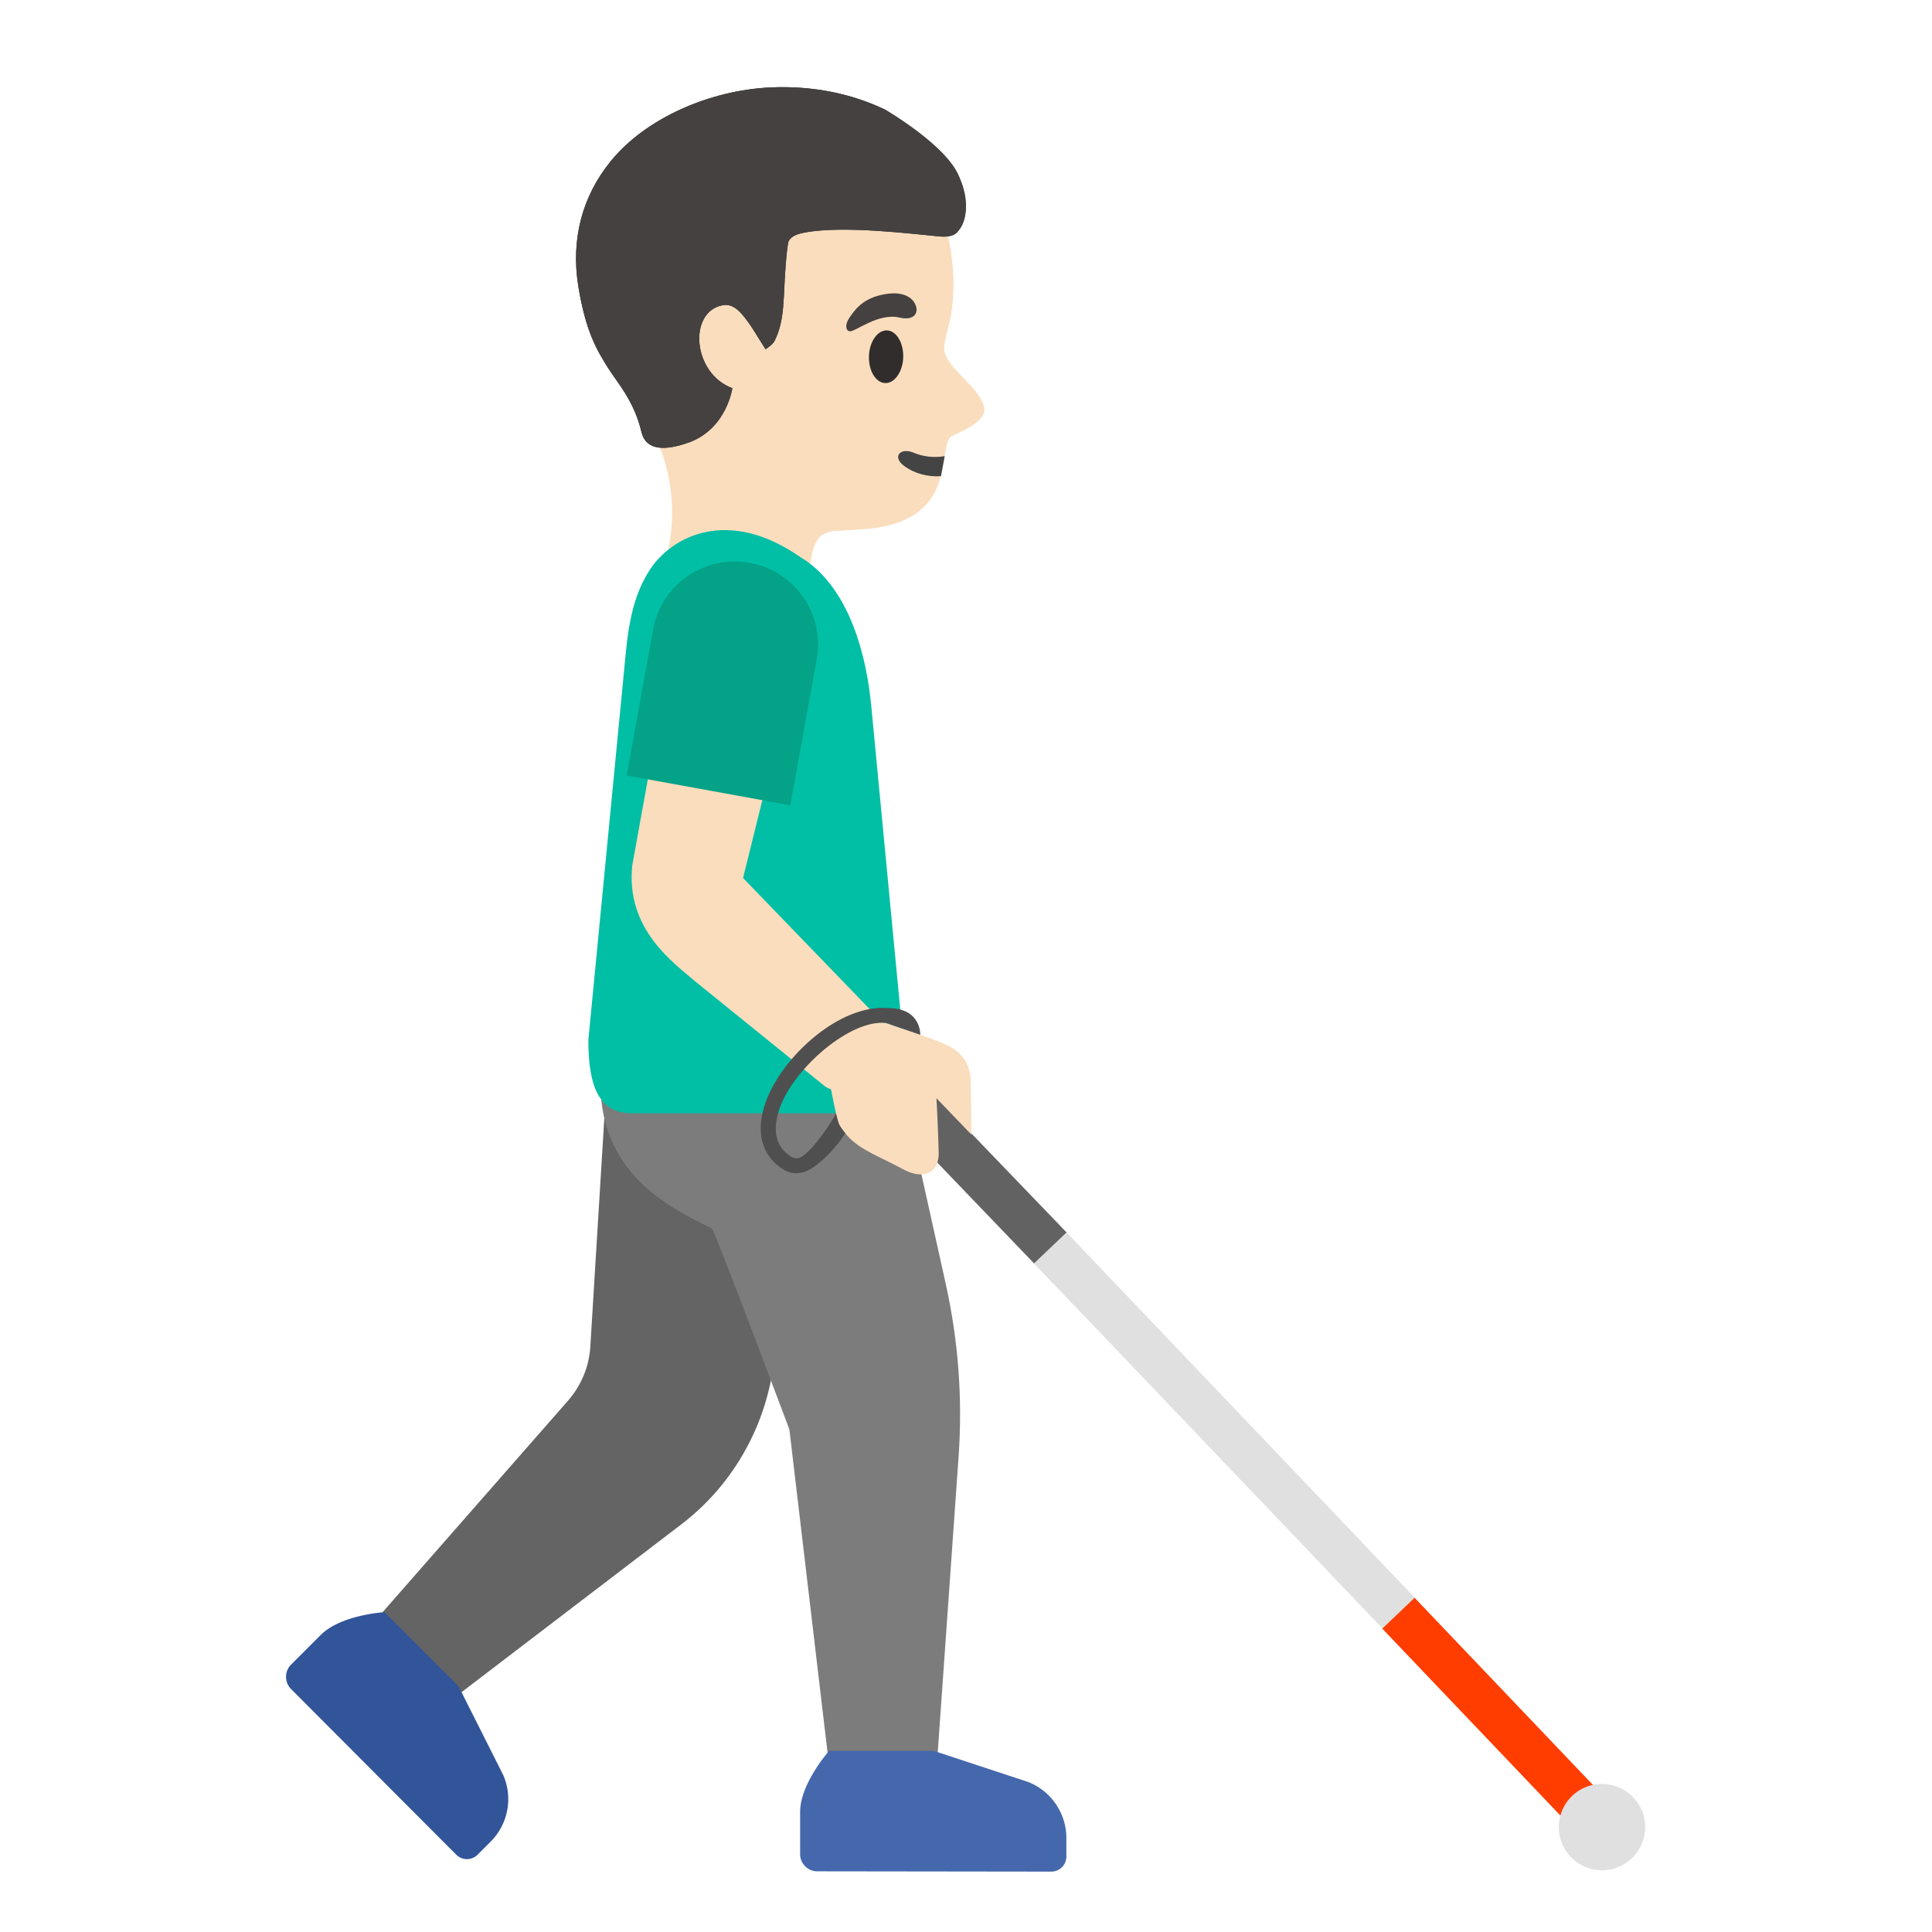 <svg xmlns="http://www.w3.org/2000/svg" xml:space="preserve" id="Layer_1" x="0" y="0" version="1.1" viewBox="0 0 128 128"><path d="M41 13.49c2.54-4.1 8.28-7.29 13.04-6.5 5.33.88 8.19 4.72 8.95 9.58.27 1.76.22 3.52-.08 4.77-.04.15-.33 1.23-.35 1.58-.2 1.31 2.34 2.62 2.64 4.06.22 1.09-2.05 1.78-2.23 1.98-.89.98.52 5.63-5.72 6.1-2.4.18-1.93.03-2.63.3-1.1.42-1 3.36-1 3.36s-.61 4.82-4.74 3.55c-4.71-1.46-4.89-4.78-4.89-4.78s1.75-4.65-1.06-9.48c-2.24-3.88-3.56-11.89-1.93-14.52" style="fill:#f9ddbd"/><path d="M62.34 31.55c-.86.05-1.72-.15-2.45-.69-.8-.59-.25-1.25.66-.86.55.24 1.33.35 2.04.22z" style="fill:#444"/><path d="M58.65 25.38c-.63-.02-1.11-.82-1.08-1.78.03-.97.57-1.73 1.19-1.71.63.02 1.11.82 1.08 1.79-.03.95-.57 1.72-1.19 1.7" style="fill:#312d2d"/><path d="M59.59 21.04c1.13.26 1.35-.48.95-1.05-.3-.42-.99-.75-2.28-.42-1.21.31-1.68 1.04-1.99 1.49s-.24.87.04.89c.39.02 1.88-1.24 3.28-.91" style="fill:#454140"/><path d="M40.47 10.67c2.32-2.85 6.57-4.7 10.61-4.88 2.72-.12 5.34.4 7.57 1.48.04.02 3.95 2.36 4.89 4.43 1.01 2.21.07 3.49-.16 3.72-.36.36-1.17.24-1.17.24-1.59-.14-6.33-.75-8.91-.25-.41.08-.86.2-1.05.57-.08.16-.16 1.19-.18 1.37-.2 2.33-.03 3.8-.76 5.25-.12.24-.59.54-.59.54l-.93-1.48c-.59-.85-1.12-1.58-1.9-1.44-2.3.41-2.04 4.5.63 5.5 0 0-.36 2.6-2.76 3.55-2.12.79-3.03.33-3.26-.64-.49-2.1-1.64-3.32-2.24-4.29-.71-1.15-1.45-2.33-1.95-5.4-.49-3.08.25-5.93 2.16-8.27" style="fill:#312d2d"/><path d="M40.47 10.67c2.32-2.85 6.57-4.7 10.61-4.88 2.72-.12 5.34.4 7.57 1.48.04.02 4.1 2.37 4.89 4.43.99 2.57.07 3.49-.16 3.72-.36.36-1.17.24-1.17.24-1.59-.14-6.33-.75-8.91-.25-.41.08-.86.2-1.05.57-.08.16-.16 1.19-.18 1.37-.2 2.33-.03 3.8-.76 5.25-.12.24-.59.54-.59.54l-.93-1.48c-.59-.85-1.12-1.58-1.9-1.44-2.3.41-2.04 4.5.63 5.5 0 0-.36 2.6-2.76 3.55-2.12.79-3.03.33-3.26-.64-.49-2.1-1.64-3.32-2.24-4.29-.71-1.15-1.45-2.33-1.95-5.4-.49-3.08.25-5.93 2.16-8.27" style="fill:#454140"/><path d="m104.32 121.23 2.13-2.04-35.79-37.54-9.88-10.26-2.13 2.03 15.32 16z" style="fill:#e0e0e0"/><path d="m93.72 105.86 12.72 13.35-2.14 2.04-12.72-13.35z" style="fill:#ff3d00"/><path d="M106.19 123.91a2.86 2.86 0 1 1-.001-5.719 2.86 2.86 0 0 1 .001 5.719" style="fill:#e0e0e0"/><path d="m70.66 81.65-2.15 2.05-11.79-12.28c-.39-.4-.37-1.04.03-1.43l.68-.65c.4-.38 1.04-.37 1.42.03z" style="fill:#636262"/><path d="m23.64 108.76 14-15.97c.87-1 1.39-2.25 1.47-3.57l1.37-22.35 15.42 1.7-4.86 23.06c-.79 3.73-2.88 7.06-5.91 9.37l-16.41 12.53z" style="fill:#646464"/><path d="m40.67 63.18 17.49 1.6 4.5 20.29c.83 3.74 1.12 7.59.85 11.42l-1.63 23.12h-6.64l-2.94-24.9s-4.98-13.26-5.14-13.33c-3.26-1.54-7.38-3.89-7.38-9.64 0-.82.89-8.56.89-8.56" style="fill:#7c7c7c"/><path d="M54.15 123.98c-.63 0-1.14-.51-1.14-1.14v-2.79c0-1.89 1.92-4.05 1.92-4.05h6.94l6.25 2.06a4 4 0 0 1 2.53 3.68V123c0 .55-.44 1-1 1z" style="fill:#4568ad"/><path d="M19.28 111.9c-.44-.45-.44-1.17 0-1.61l1.97-1.97c1.34-1.34 4.22-1.51 4.22-1.51l4.91 4.91 2.96 5.88a3.99 3.99 0 0 1-.81 4.39l-.89.89a.996.996 0 0 1-1.41 0z" style="fill:#325599"/><path d="M41.85 73.76h13.9c2.26 0 4.09-2.17 4.09-4.84L57.7 46.53c-.43-4.09-1.87-7.95-4.66-9.61-4.86-3.39-8.56-1.33-9.96.79-1 1.52-1.42 3.27-1.65 5.85L38.98 68.9c0 2.9.61 4.86 2.87 4.86" style="fill:#00bfa5"/><path d="m41.89 57.33 1.8-9.96 8 .86-2.46 9.94 9.36 9.69c2.65 2.67-2.19 5.24-3.9 4.14l-8.52-6.89c-1.51-1.3-4.73-3.51-4.28-7.78" style="fill:#f9ddbd"/><path d="M57.43 68.37a.515.515 0 0 1-.18-.55c.08-.26.37-.41.63-.32.02.01 2.85.93 4.49 1.58.47.19 1.9.75 1.94 2.5.03 1.33.04 3.58.04 3.58l-2.31-2.4c.06.89.13 2.8.15 3.59.04 1.33-.98 1.86-2.35 1.12-2.06-1.11-3.26-1.39-4.19-2.88-.29-.48-.78-3.59-.96-4.24z" style="fill:#f9ddbd"/><path d="m52.36 53.35-10.84-1.97 1.75-9.67a5.48 5.48 0 0 1 6.37-4.42l.05.01c2.98.54 4.96 3.39 4.42 6.37z" style="fill:#04a287"/><path d="M50.72 73.04c1.11-3.09 4.96-6.54 8.13-6.25 2.2 0 2.12 1.77 2.12 1.77l-2.25-.78c-2.33-.29-6.09 2.94-7.05 5.6-.37 1.04-.55 2.45.75 3.26.18.11.36.13.56.06.6-.22 1.76-1.76 2.41-2.92 0 0 .11.6.26.83.09.13.35.47.35.47-.63 1.03-1.86 2.26-2.68 2.55-.19.07-.39.1-.57.1-.3 0-.59-.08-.85-.25-1.45-.89-1.87-2.51-1.18-4.44" style="fill:#504f4f"/></svg>